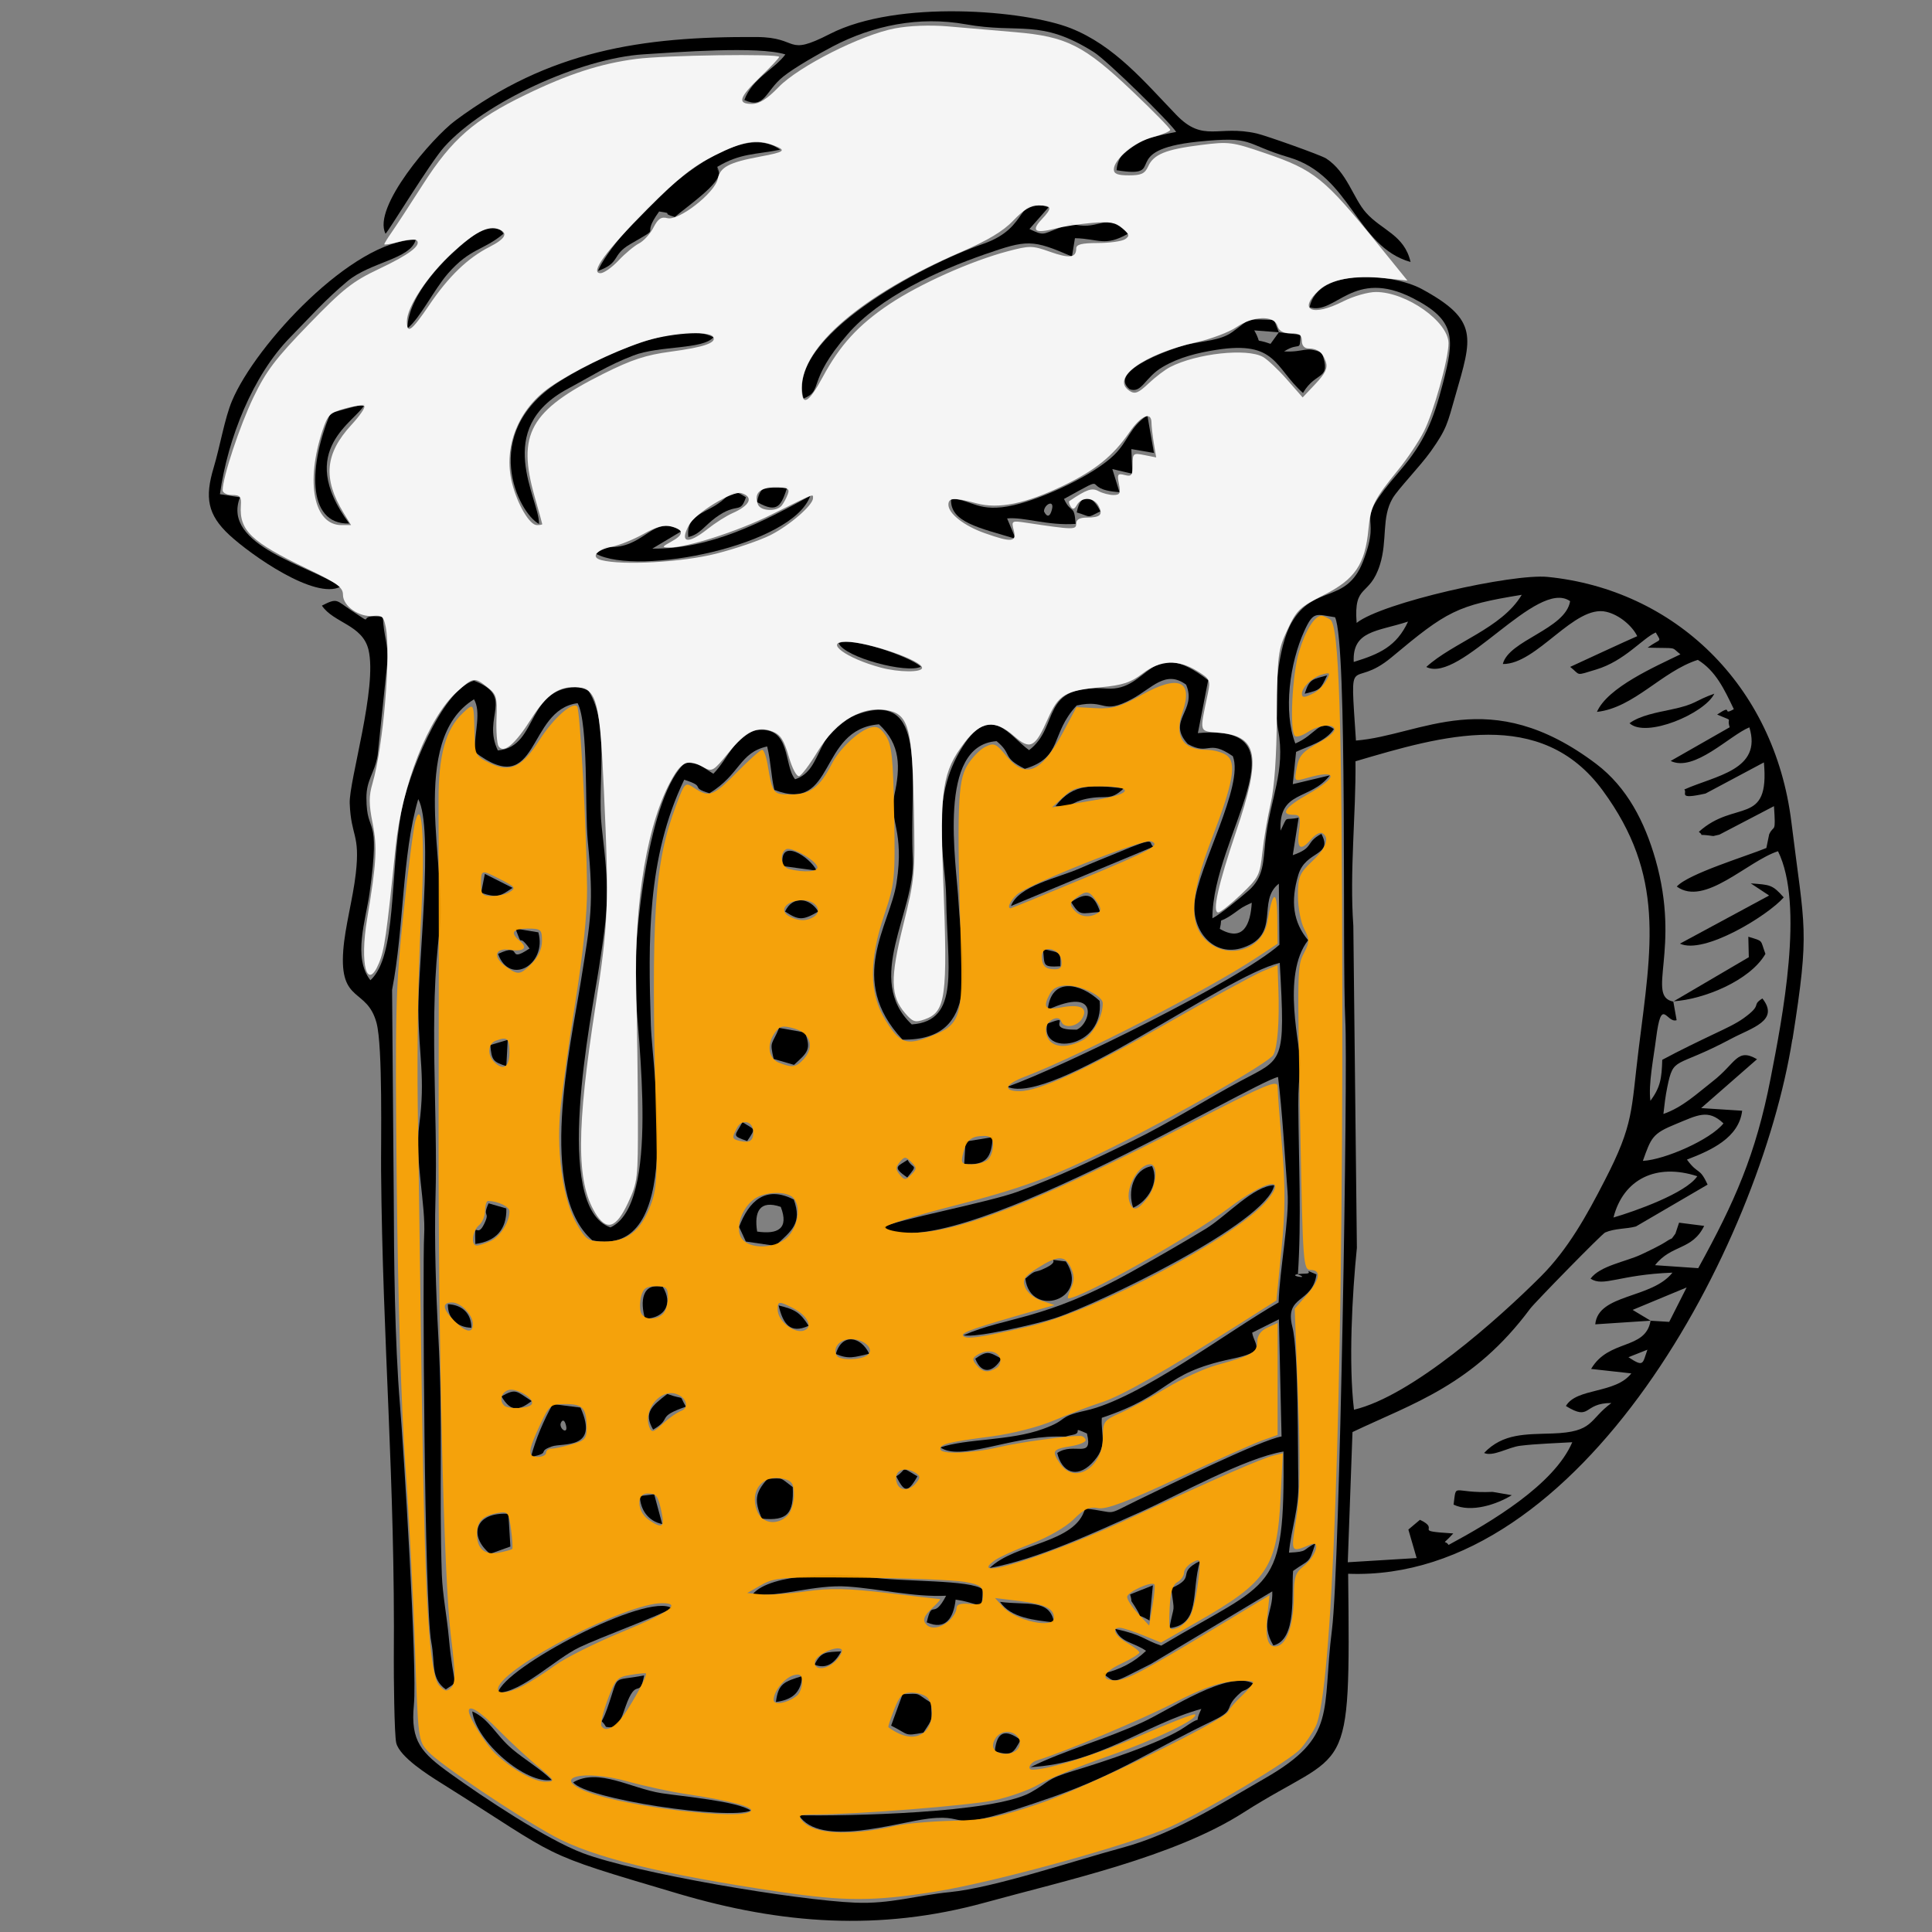 <svg width="100pt" height="100pt" viewBox="0 0 100 100" xmlns="http://www.w3.org/2000/svg"><rect x="0" y="0" width="100" height="100" fill="#808080" stroke="none"/><g transform="matrix(1.094 0 0 1.094 -5.604 -5.788)" fill-rule="evenodd"><path d="m83.066 69.148c-0.238 0.664-0.156 0.844-0.898 0.355zm0.152-1.371-0.852-0.512 2.555-1.062-0.824 1.629zm-1.758-4.883c0.465-1.82 2.031-2.586 3.965-1.953-0.535 0.805-2.969 1.664-3.965 1.953zm1.391-2.68c0.391-1.09 0.441-1.289 1.551-1.738 1.031-0.422 1.531-0.734 2.262-0.035-0.617 0.773-2.773 1.719-3.809 1.773zm-13.594-18.906c4.07-1.199 8.766-2.609 11.695 1.383 2.953 4.023 2.309 7.363 1.699 12.234-0.363 2.926-0.215 3.527-1.609 6.223-0.84 1.637-1.734 3.254-3.027 4.543-2.019 2.016-6.086 5.644-8.832 6.297-0.262-2.191-0.086-5.477 0.137-7.66l-0.168-15.238c-0.184-2.566 0.129-5.266 0.102-7.781zm-6.422 7.93c0.164-0.688-0.188-0.133 0.66-0.73 0.406-0.289 0.359-0.281 0.852-0.508-0.059 1.012-0.395 1.883-1.512 1.238zm-37.922-6.137c0.742 1.375-0.02 7.941 0.004 10 0.02 2.176 0.336 3.168 0.043 5.391-0.223 1.695 0.316 3.785 0.23 5.25-0.078 1.312 0.008 17.527 0.34 19.25 0.188 0.988-0.043 1.715 0.684 2.227 0.656-0.457 0.371 0.043 0.145-2.441-0.086-0.969-0.297-2.027-0.332-2.988-0.133-3.789 0.059-7.258-0.168-11.324-0.109-1.957-0.191-4.512-0.133-6.453 0.121-4.219-0.328-8.633 0.203-12.758 0.359-2.797-1.512-8.949 1.621-10.879 0.348 0.609 0.023 1.551 0.027 2.488 3.09 2.356 2.445-1.992 4.875-2.305 0.516 0.957 0.336 5.039 0.48 6.527 0.297 3.043 0.137 3.707-0.328 6.641-0.484 3.047-2.086 9.957 0.543 12.246 4.371 0.891 2.848-7.777 2.769-10.195-0.125-3.953-0.195-7.902 1.578-11.598 1.113 0.355 0.203 0.34 1.195 0.641 1.461-0.895 1.414-1.926 2.731-2.215 0.191 0.816 0.172 1.348 0.34 2.055 2.922 1.145 2.043-2.871 4.949-3.102 1.031 0.953 1.016 2.031 0.727 3.348-0.27 1.238 0.488 1.637 0.105 4.152-0.309 2.023-2.383 4.57 0.281 7.418 3.789 0.059 2.801-3.738 2.652-6.488-0.105-1.922-1.035-7.438 1.801-7.633 0.785 0.648 0.215 0.746 1.336 1.309 1.824-0.547 1.184-1.645 2.453-2.996 1.445-0.32 1.16 0.473 2.621-0.309 0.945-0.508 1.586-1.395 2.555-0.676 0.539 1.246-0.945 1.688 0.082 2.809 1.039 0.574 0.93-0.258 2.129 0.574 0.551 1.387-1.664 5.254-1.812 6.961-0.113 1.301 0.906 2.574 2.305 2.094 1.801-0.617 0.625-2.195 1.684-3.023l0.027 2.891c-1.914 1.691-10.246 5.781-12.871 6.719 2.106 0.922 10.234-5.231 12.887-5.863 0.27 4.801 0.168 4.508-1.832 5.578-1.73 0.93-3.414 2.008-5.16 2.856-1.895 0.918-3.43 1.664-5.402 2.391-1.352 0.5-5.844 1.355-6.367 1.68 2.922 1.938 17.43-6.836 18.68-7.106 0.203 1.629 0.32 3.754 0.449 5.43 0.098 1.273-0.375 3.695-0.422 5.238-2.363 1.336-6.555 4.547-9.133 5.117-1.395 0.309-0.738 0.406-2.012 0.867-1.562 0.57-3.633 0.453-4.856 0.875 0.941 0.66 3.238-0.504 5.496-0.516 0.711-0.004 0.184 0.035 0.773-0.082 0.508-0.098-0.129-0.414 0.664-0.062 0.305 1.246-0.609 0.383-1.406 0.922 0.215 0.906 0.91 1.215 1.625 0.5 0.812-0.816 0.426-1.34 0.484-2.164 3.332-1.113 2.812-2.086 6.133-2.785 1.711-0.359 1.094-0.613 0.98-1.242l1.266-0.633 0.125 5.543c-0.965 0.156-5.469 2.367-6.805 3.012-1.629 0.793-0.867 0.578-2.492 0.395-0.434 1.656-3.312 1.633-4.512 2.816 2.289-0.422 4.969-1.684 7.125-2.644 1.789-0.797 4.93-2.555 6.777-2.867 0.059 6.777-0.461 6.012-5.785 9.184-0.855-0.285-0.816-0.492-2.18-0.793 0.246 0.656 0.859 0.617 1.461 1.039-0.57 0.547-1.234 0.891-2.043 1.078 0.664 0.445 0.297 0.535 2.273-0.457l5.742-3.434c0.047 0.992-0.594 1.461 0.051 2.559 1.141-0.281 0.844-2.469 0.934-3.527 0.793-0.574 0.738-0.301 1.055-1.305-0.652 0.32-0.309 0.395-1.25 0.441 0.117-1.215 0.477-2.027 0.445-3.363-0.035-1.367 0.016-6.144-0.285-7.32-0.387-1.523 0.949-1.09 1.141-2.481-0.754-0.32-0.098-0.051-0.504-0.039-1.289 0.035 0.375 0.316-0.375 0.039 0.176-2.566 0.035-5.406 0.02-8.02-0.004-0.73 0.047-1.266 0.094-1.918 0.051-0.719-0.93-4.215 0.371-5.875-0.711-0.844-0.84-1.836-0.465-3.09 0.348-1.172 1.668-0.871 1.09-1.941-0.793 0.426-0.305 0.641-1.352 1.008l0.277-1.773c-0.742 0.156-0.473-0.16-0.855 0.613-0.098-1.941 1.398-1.402 2.332-2.617l-1.754 0.418 0.156-1.527c0.582-0.281 1.375-0.469 1.789-1.082-0.707-0.496-0.84 0.27-1.824 0.684-0.582-1.516-0.262-3.809 0.418-5.309 0.445-0.98 0.551-0.797 1.461-0.664 0.602 1.273 0.328 16.102 0.484 19.066 0.129 2.348-0.254 25.852-0.629 28.824-0.496 3.918 0.281 5.059-3.172 7.043-2.164 1.242-4.32 2.629-6.766 3.289-2.246 0.605-6.066 1.891-8.133 2.094-1.621 0.16-2.812 0.57-4.492 0.5-2.809-0.117-10.344-1.387-12.883-2.344-1.715-0.645-4.731-2.656-6.273-3.766-1.352-0.973-1.887-1.512-1.719-3.242 0.168-1.754-0.492-12.219-0.656-14.18-0.254-3.082-0.285-6.852-0.297-9.973l-0.078-9.68c0.57-2.945 0.461-6.352 1.23-9.004zm44.258-6.492c-0.074-1.492 1.113-1.434 2.57-1.91-0.547 1.18-1.363 1.539-2.57 1.91zm14.043 31.176c-0.246 1.395-1.977 0.844-2.812 2.273l1.902 0.211c-0.75 0.973-2.59 0.672-3.094 1.543 1.203 0.742 0.793-0.148 2.152-0.141-1.086 0.797-0.805 1.375-2.793 1.441-1.262 0.043-2.336-0.016-3.231 0.922 0.422 0.191 1.141-0.27 1.703-0.34 0.738-0.094 1.707-0.121 2.469-0.168-0.859 2.012-3.856 3.785-5.852 4.859-0.18-0.277-0.359 0.086 0.223-0.543-2.055-0.129-0.527-0.156-1.578-0.645l-0.547 0.461 0.391 1.348-3.258 0.199 0.223-6.16c2.871-1.367 5.719-2.219 8.406-5.836 0.211-0.285 3.394-3.539 3.547-3.606 0.469-0.203 0.992-0.16 1.457-0.285l3.391-1.98c-0.391-0.855-0.434-0.441-0.977-1.184 1.133-0.434 2.457-1.023 2.613-2.312l-1.941-0.125 2.644-2.312c-0.953-0.555-0.984 0.184-2.109 1.055-0.719 0.559-1.395 1.211-2.32 1.535 0.047-0.426 0.094-0.832 0.18-1.254 0.309-1.516 0.344-0.871 3.019-2.301 0.973-0.52 2.316-0.855 1.484-1.91-0.551 0.348 0.047 0.262-0.887 0.934-0.359 0.262-0.914 0.516-1.316 0.707-0.863 0.41-1.703 0.816-2.535 1.262-0.027 0.891-0.086 1.289-0.559 1.941-0.109-0.758 0.156-2.07 0.266-2.945 0.258-2.051 0.492-0.707 0.973-0.871l-0.156-0.879c-1.312-0.254 0.371-2.465-0.844-6.723-0.508-1.773-1.336-3.41-2.805-4.523-5.07-3.828-8.27-1.348-11.367-1.105-0.293-4.469-0.266-2.312 1.684-3.938 2.621-2.191 3.098-2.461 6.16-2.957-0.941 1.59-3.25 2.254-4.516 3.414 1.609 0.809 5.238-4.219 6.805-3.113-0.219 1.332-2.906 1.844-3.184 2.973 1.617 0.02 3.394-2.836 4.902-2.469 0.625 0.148 1.23 0.68 1.457 1.152-0.316 0.129-3.164 1.449-3.172 1.453 0.508 0.402 0.215 0.43 1.227 0.125 1.344-0.402 2.191-1.473 2.82-1.754 0.293 0.5 0.238 0.258-0.383 0.719 1.473 0.043 1.07-0.062 1.551 0.316-1.195 0.582-3.449 1.566-3.949 2.723 1.758-0.195 3.07-1.918 4.773-2.461 0.848 0.523 1.246 1.379 1.703 2.332-0.609 0.352 0.023-0.285-0.789 0.254 0.859 0.375 0.418 0.086 0.594 0.602l-2.793 1.594c1.117 0.543 2.793-1.211 3.723-1.59 0.621 2.019-1.602 2.281-3.078 2.941 0.164 0.16-0.359 0.496 1.004 0.191l2.762-1.473c0.277 3.055-1.367 1.734-3.078 3.285 0.305 0.234-0.137 0.102 0.449 0.168 0.367 0.043 0.105 0.051 0.523-0.035l2.582-1.348c0.094 1.371 0.004 0.836-0.227 1.332l-0.133 0.648c-0.926 0.383-3.699 1.219-4.238 1.824 1.32 0.961 3.336-1.199 4.789-1.672 1.254 2.539 0.203 7.918-0.352 10.758-0.699 3.59-1.691 5.824-3.422 8.969l-2.043-0.141c0.777-0.992 1.754-0.691 2.324-1.859l-1.188-0.152-0.172 0.516c-0.281 0.379-0.051 0.121-0.453 0.387-0.309 0.199-0.809 0.434-1.18 0.609-0.719 0.336-1.941 0.527-2.383 1.137 0.621 0.406 1.324-0.191 3.875-0.285-0.98 1.246-3.519 0.992-3.652 2.445l2.606-0.172zm6.715-13.316c0.836-5.285 0.578-5.168-0.051-10.281-0.805-6.539-5.574-11.004-11.527-11.602-1.66-0.168-7.836 1.211-9.043 2.176-0.148-1.906 0.609-1.191 1.102-2.75 0.367-1.172 0.062-2.227 0.602-3.148 0.254-0.434 1.305-1.516 1.805-2.219 0.762-1.074 0.785-1.312 1.16-2.625 0.793-2.762 1.133-3.578-1.586-5.055-1.383-0.75-4.926-1.035-5.309 0.863 1.223 0.387 2.059-1.867 4.871-0.438 2.074 1.055 1.988 1.922 1.434 4.047-0.453 1.738-0.867 2.781-2.062 4.164-2.379 2.766-0.703 1.688-1.727 4.285-0.793 1.996-2.316 1.043-3.363 2.856-0.652 1.125-0.895 3.715-0.641 5.082 0.367 1.965-0.383 3.242-0.602 5.258-0.105 0.977-0.07 1.711-0.801 2.348-0.41 0.355-1.293 1.094-1.707 1.309-0.004-3.914 4.617-9.246-0.688-8.762l0.488-2.504c-2.801-2.188-2.754 0.535-4.797 0.395-3.223-0.223-2.18 1.777-3.676 2.914-0.922-0.656-1.793-2.273-3.133-0.184-1.648 2.57-0.812 5.254-0.789 7.164 0.039 3.281 0.691 5.84-1.629 5.996-2.277-2.141 0.176-5.312 0.051-7.832-0.18-3.59 0.738-7.816-2.34-6.93-2.414 0.691-1.805 2.699-3.231 3.164-0.555-0.688-0.176-2.492-1.781-2.328-0.988 0.102-1.387 1.371-2.086 2.066-0.645-0.395-0.555-0.453-1.305-0.539-1.742 1.441-2.484 8.227-2.387 10.629 0.098 2.453 1.199 10.273-1.176 11.375-2.777-0.961-0.902-9.961-0.539-12.32 0.477-3.07 0.477-3.547 0.125-6.633-0.234-2.062 0.449-5.047-0.738-6.594-2.941-0.281-2.156 2.812-4.176 2.981-0.766-1.59 0.832-2.543-1.129-3.301-1.566 0.445-3.148 4.617-3.426 6.137-0.574 3.125-0.219 6.879-1.473 8.035-0.848-1.066-0.219-2.844-0.039-4.144 0.535-3.856-0.145-2.648-0.152-4.481-0.004-0.867 0.391-1.168 0.531-2.016l0.465-4.457c0.051-0.754-0.184-1.211-0.219-2.09-1.41-0.188-0.199 0.551-1.492-0.309-0.723-0.48-0.645-0.609-1.391-0.227 0.551 0.82 1.918 0.906 2.203 2.082 0.434 1.77-0.926 6.219-0.887 7.273 0.062 1.594 0.5 1.43 0.289 3.309-0.133 1.184-0.512 2.531-0.594 3.644-0.191 2.535 1.121 1.754 1.574 3.434 0.301 1.121 0.203 5.676 0.215 6.992 0.07 8.184 0.672 14.574 0.602 23.145-0.004 0.602 0.02 3.574 0.117 3.938 0.176 0.668 1.52 1.512 2.098 1.875 5.894 3.691 4.422 3.227 11.246 5.25 4.871 1.441 9.523 1.793 14.504 0.422 3.797-1.047 8.938-2.152 12.23-4.258 4.984-3.184 5.07-1.23 4.957-11.301 11.09 0.426 19.477-15.562 21.016-25.289z"/><path d="m23.359 16.355c0.152-0.129 2.102-3.348 2.773-4.102 1.902-2.137 6.492-4.207 9.43-4.391 1.566-0.098 5.414-0.402 6.719 0.004-0.535 0.719-1.559 1.121-1.941 2.156 0.969 0.449 0.984-0.418 1.836-1.105 0.543-0.438 1.703-1.09 2.356-1.434 1.887-0.988 4.082-1.438 6.281-1.043 2.57 0.461 3.512-0.285 6.055 1.312 0.621 0.387 3.586 3.297 3.902 3.781-1.098 0.219-2.731 0.516-2.82 1.812 2.547 0.41-0.062-0.945 3.852-1.352 2.695-0.277 2.117 0.098 4.316 0.746 2.926 0.867 3.16 4.211 5.742 4.949-0.293-1.289-1.363-1.496-2.109-2.336-0.609-0.684-0.891-1.914-1.883-2.562-0.242-0.16-2.867-1.09-3.285-1.184-1.832-0.418-2.519 0.453-3.801-0.875-1.504-1.559-2.922-3.285-5.012-4.109-2.144-0.844-8.172-1.367-11.379 0.273-2.148 1.102-1.406 0.16-3.461 0.148-5.5-0.035-9.836 0.66-14.266 3.953-1.078 0.801-3.941 4.106-3.301 5.352z"/><path d="m53.879 88.898c3.273-0.184 5.438-2.031 8.082-2.754-0.449 0.945 0.246 0.145-0.762 0.844-1.066 0.742-3.949 1.684-5.238 2.07-1.414 0.426-1.102 0.496-2.086 1.043-1.773 0.98-8.676 1.117-10.957 1.074 1.008 1.535 4.562 0.348 6.137 0.16 2.215-0.262 0.449 0.879 5.914-1.039 3.039-1.066 4.684-2.223 7.539-3.594 1.172-0.562 0.414-0.562 1.336-1.352 0.141-0.121 0.227-0.035 0.582-0.406-1.199-0.652-3.965 1.238-5.215 1.816-1.738 0.805-3.773 1.359-5.336 2.141z"/><path d="m21.223 33.051c-1.348-0.973-5.644-1.926-4.746-4.231l-0.949-0.148c0.371-2.652 1.562-5.629 3.332-7.43 0.891-0.906 1.652-1.773 2.703-2.648 1.082-0.906 2.977-1.039 3.231-1.961-2.981 0.012-7.574 4.953-8.695 7.625-0.352 0.84-0.562 2.141-0.867 3.156-0.426 1.418-0.293 2.227 0.742 3.188 1.035 0.957 4.051 3.074 5.254 2.449z"/><path d="m43.145 24.145c0.965-0.398 0.109-0.766 2.082-3.043 1.539-1.773 4.242-2.992 6.484-3.777 2.012-0.699 2.246-0.715 4.129 0.102l0.141-0.867c1.129 0.023 1.398 0.418 2.512-0.211-0.828-1.027-1.289-0.273-2.262-0.391-0.836-0.102 0.105-0.301-1.07 0.145-0.703 0.266-0.648 0.355-1.332 0.023l0.902-1.027c-1.617-0.582-0.812 0.941-3.102 1.734-2.828 0.977-9.324 4.414-8.488 7.312z"/><path d="m54.516 29.484c0.004-0.336 0.527-0.598 0.367-0.055-0.156 0.547-0.367 0.055-0.367 0.055zm-4.394-0.598c-0.078 1.113 1.348 1.379 3.055 1.898l-0.406-0.965c0.82-0.078 1.898 0.352 3.242 0.258-0.066-0.965-0.199-0.434-0.551-1.18 2.383-1.305 0.656-0.453 2.625-0.32l-0.336-1.094 0.945 0.223-0.047-1.168 1.07 0.184-0.312-1.777c-0.82 0.535-0.895 1.203-1.562 1.863-0.98 0.965-3.359 2.062-4.754 2.383-1.684 0.391-1.984-0.273-2.969-0.305z"/><path d="m65.629 21.012-0.395 0.547c-0.867-0.312-0.348 0.105-0.77-0.637zm0 0-0.227-0.582c-1.48-0.039-0.996-0.125-1.992 0.582-0.555 0.391-1.355 0.41-2.109 0.578-0.477 0.105-3.852 1.219-2.731 2.117 0.586 0.211 0.707-0.562 1.574-1.062 0.785-0.457 1.645-0.664 2.543-0.805 2.84-0.441 2.727 0.836 4.082 2.043 0.629-1.078 1.367-0.559 0.891-1.91-0.824-0.316-0.785-0.008-1.785-0.055 0.758-0.488 0.738 0.086 0.781-0.785l-1.02-0.121z"/><path d="m50.711 68.461c0.512 0.156 3.473-0.527 4.332-0.809 2.055-0.676 10.016-4.496 10.367-6.285-0.977 0.02-2.269 1.465-3.238 2.059-1.168 0.707-2.348 1.387-3.535 2.047-4.16 2.309-5.856 2.094-7.922 2.988z"/><path d="m30.625 30.078c0.016-1.211-2.227-4.477 1.371-6.398 1.125-0.602 1.848-1.09 3.094-1.57 1.238-0.477 3.281-0.273 3.789-0.863-1.703-0.895-5.828 1.141-7.387 2.156-3.695 2.418-1.852 6.156-0.867 6.676z"/><path d="m40.734 80.707c1.305 0.18 2.894-0.465 4.504-0.352 1.523 0.109 3.102 0.504 4.648 0.434-0.633 1.215-0.641 0.09-0.918 1.258 0.898 0.398 1.273-0.211 1.367-1.074 1.258 0.176 1.234 0.652 1.289-0.484-0.594-0.469-3.699-0.34-5.441-0.586-1.297-0.184-4.594-0.195-5.445 0.809z"/><path d="m33.414 18.109c1.098-0.398 0.613-0.738 1.531-1.27 1.66-0.961 0.395-0.195 1.363-1.543 0.793 0.121 0.004 0.047 0.742 0.262 0.555-0.484 2.203-1.602 2.086-2.121-0.145-0.637-0.035 0.32-0.074-0.254 1.082-0.648 1.797-0.574 2.973-0.809-2.453-1.824-7.926 4.043-8.621 5.731z"/><path d="m35.988 31.246 1.371-0.82c-1.18-0.793-1.598 0.477-2.902 0.711-0.77 0.141-0.473-0.234-1.145 0.352 2 1.082 9.324-0.391 10.145-2.738-2.242 1.23-4.715 2.531-7.465 2.496z"/><path d="m32.242 89.617c0.582 0.797 7.387 1.797 8.398 1.336-0.613-0.441-3.242-0.672-4.207-0.82-1.465-0.227-2.984-1.211-4.191-0.516z"/><path d="m28.684 85.379c1.129-0.023 2.699-1.594 3.848-2.148 0.992-0.477 3.832-1.512 4.371-1.852-1.129-0.785-7.973 2.82-8.215 4z"/><path d="m20.762 24.836c-1.004 2.367-1.18 5.281 0.883 5.223-2.613-3.523 0.367-4.824 0.754-5.672z"/><path d="m31.641 72.691c-0.004-0.098 0.152-0.383 0.258 0.031 0.113 0.426-0.254 0.234-0.258-0.031zm-1.395 1.535c1-0.215 0.242-0.238 0.984-0.5 0.523-0.184 2.262 0.172 1.355-1.84l-1.312-0.164c-0.426 0.77-0.801 1.637-1.031 2.504z"/><path d="m24.391 20.832c0.602-0.473 1.266-1.844 1.926-2.602 1.059-1.211 1.672-1.078 2.629-1.883-0.016-0.012-0.336-0.781-1.613 0.227-1.145 0.898-2.891 2.637-2.938 4.258z"/><path d="m54.691 53.066c2.516-1.156 2.023 0.676 1.371 0.941-1.664 0.027-0.047-0.797-1.383-0.285-0.406 1.543 2.715 1.211 2.469-1.078-0.918-0.852-2.293-1.141-2.453 0.418z"/><path d="m40.945 63.559c-0.152-0.957 0.129-1.508 1.117-1.168 0.398 1.027-0.133 1.312-1.117 1.168zm-0.855-0.219 0.32 0.691 1.391 0.203c0.809-0.742 1.273-1.07 0.879-2.188-1.34-0.691-2.133 0.078-2.59 1.293z"/><path d="m88.824 47.66-4.219 2.277c1.133 0.531 4.152-1.324 4.91-2.188-0.539-0.613-0.652-0.594-1.559-0.664z"/><path d="m53.633 65.789c0.246 1.906 3.098 0.973 1.918-0.816-1.176-0.129-0.109-0.117-0.93 0.293-0.641 0.32-0.402 0.016-0.988 0.523z"/><path d="m52.949 48.16 6.746-2.812c-0.293-0.18 0.277-0.547-1.73 0.297-0.586 0.242-1.172 0.473-1.746 0.727-1.062 0.465-2.918 0.824-3.269 1.793z"/><path d="m84.309 52.664c1.434-0.094 3.609-0.977 4.34-2.242-0.254-0.688-0.07-0.586-0.809-0.812l0.023 0.969z"/><path d="m47.281 86.934c0.867 0.426 0.594 0.508 1.531 0.332 0.469-0.723 0.395-0.523 0.355-1.418-0.762-0.469-0.422-0.434-1.34-0.402l-0.543 1.488z"/><path d="m41.16 77.141c1.234 0.125 1.523-0.258 1.469-1.492-0.625-0.465-0.406-0.422-1.191-0.395-0.613 0.691-0.621 1.035-0.277 1.887z"/><path d="m31.227 89.508c-0.508-0.512-1.305-0.984-1.875-1.469-0.77-0.652-1.086-1.43-1.887-1.777 0.184 1.457 2.559 3.453 3.762 3.242z"/><path d="m60.535 80.434c0.168 1.316 0.152 0.613-0.086 1.887 1.496-0.176 1.012-1.688 1.449-3.176-1.184 0.586-0.102 0.742-1.367 1.289z"/><path d="m28.305 78.809 0.965-0.348-0.094-1.547c-1.578-0.098-1.902 1.035-0.871 1.891z"/><path d="m41.727 55.391 0.961 0.281c0.652-0.594 0.824-0.727 0.52-1.531l-1.223-0.219c-0.344 0.84-0.461 0.59-0.258 1.469z"/><path d="m33.793 86.992c0.598 0.133 0.719-0.375 0.918-0.938 0.531-1.508 0.668-0.312 0.887-1.496-1.602 0.316-1.141-0.145-1.754 1.586-0.316 0.891-0.328 0.363-0.051 0.848z"/><path d="m44.801 35.723c0.293 0.676 3.223 1.445 3.891 1.113-0.5-0.484-3.309-1.441-3.891-1.113z"/><path d="m82.219 39.508c0.773 0.723 3.555-0.453 4.012-1.398-0.992 0.355-0.816 0.492-2.062 0.754-0.641 0.133-1.473 0.285-1.949 0.645z"/><path d="m30.176 50.168c-1.156 0.766-0.227-0.34-1.488 0.254 0.547 1.527 2.324 0.508 1.906-1.02l-1.082-0.176c0.387 1.043 0.062 0.117 0.664 0.941z"/><path d="m37.688 30.699c0.539-0.117 0.777-0.543 1.297-0.922 1.047-0.762 1.145-0.125 1.43-0.957-0.848-0.562-0.605-0.047-1.668 0.512-0.672 0.355-1.141 0.562-1.059 1.371z"/><path d="m27.613 64.145c0.961-0.125 1.492-0.68 1.465-1.68l-0.84-0.242c-0.316 0.703 0.094 0.34-0.199 0.957-0.375 0.801-0.469-0.316-0.426 0.965z"/><path d="m73.891 76.477c0.844 0.406 2.074-0.023 2.758-0.445l-0.906-0.156c-1.938 0.082-1.703-0.48-1.848 0.602z"/><path d="m55.062 43.434c0.828 0.066 0.691-0.188 1.477-0.352 0.957-0.195 1.086 0.133 1.754-0.492-1.418-0.148-2.383-0.281-3.231 0.844z"/><path d="m36.02 72.93c0.949-0.547 0.098-0.582 1.555-1.086-0.379-0.637 0.043-0.273-0.883-0.602-0.703 0.555-1.148 0.863-0.668 1.688z"/><path d="m35.641 67.688c0.977-0.051 1.316-0.738 0.84-1.512-0.996-0.215-1.074 0.695-0.84 1.512z"/><path d="m58.738 62.43c0.688-0.301 1.254-1.207 0.891-1.969-0.914 0.152-1.16 1.227-0.891 1.969z"/><path d="m54.992 82.051c-0.203-1.137-1.297-0.797-2.555-0.973 0.508 0.762 1.633 0.871 2.555 0.973z"/><path d="m50.805 59.301-0.062 1.059c1.07 0.09 1.289-0.336 1.348-1.27z"/><path d="m58.59 80.727c0.145 0.496-0.062 0.121 0.234 0.582 0.488 0.762-0.102 0.191 0.684 0.652l0.16-1.664z"/><path d="m40.941 29.043c1 0.574 1.148 0.145 1.445-0.742-0.855 0.016-1.281-0.18-1.445 0.742z"/><path d="m44.668 69.352c0.613 0.258 0.863 0.152 1.578-0.012-0.379-0.812-1.285-1.008-1.578 0.012z"/><path d="m42.16 46.266 1.602 0.219c-0.301-0.645-1.82-1.637-1.602-0.219z"/><path d="m42.266 48.418c0.66 0.434 0.859 0.41 1.57 0-0.387-0.648-1.215-0.77-1.57 0z"/><path d="m27.887 47.531c0.773 0.258 0.914 0.156 1.484-0.234l-1.309-0.66z"/><path d="m36.453 77.398-0.379-1.41-0.68 0.086c0.027 0.656 0.395 1.184 1.062 1.324z"/><path d="m43.379 68.016c-0.398-0.633-0.656-0.777-1.418-0.961 0.203 0.855 0.539 1.371 1.418 0.961z"/><path d="m52.191 88.152c0.816 0.23 0.867 0.09 1.219-0.539-0.684-0.508-1.129-0.449-1.219 0.539z"/><path d="m41.832 85.816c0.758-0.102 1.188-0.426 1.246-1.227-0.848 0.266-1.129 0.34-1.246 1.227z"/><path d="m55.797 47.969c0.438 0.691 0.449 0.531 1.375 0.469-0.293-0.867-0.637-0.965-1.375-0.469z"/><path d="m27.426 68.109c-0.008-0.688-0.441-1.086-1.113-1.113-0.016 0.66 0.438 1.098 1.113 1.113z"/><path d="m28.32 54.73c0.062 0.746 0.145 0.797 0.758 1.004l0.066-1.246-0.824 0.246z"/><path d="m28.848 71.355c0.449 0.77 0.828 0.672 1.43 0.223-0.73-0.465-0.73-0.617-1.43-0.223z"/><path d="m51.266 69.574c0.297 0.77 0.855 0.648 1.234 0-0.57-0.32-0.672-0.395-1.234 0z"/><path d="m56.066 29.535c0.727 0.219 0.441 0.281 1.113-0.051-0.32-0.703-0.914-1.004-1.113 0.051z"/><path d="m55.293 51.008c0.02-0.738-0.031-0.625-0.824-0.82 0.086 0.785-0.051 0.867 0.824 0.82z"/><path d="m47.523 75.141c0.375 0.711 0.523 0.848 1.004 0-0.867-0.523-0.465-0.324-1.004 0z"/><path d="m43.66 84.051c0.578 0.234 0.992-0.109 1.258-0.629-0.695 0.039-0.945-0.004-1.258 0.629z"/><path d="m40.473 59.277c0.438-0.652 0.363-0.512-0.223-0.895-0.355 0.668-0.539 0.625 0.223 0.895z"/><path d="m66.852 38.113c0.77-0.191 0.738-0.203 1.062-0.871-0.676 0.195-0.836 0.141-1.062 0.871z"/><path d="m48.047 61c0.551-0.676 0.266-0.363 0.016-0.836-0.438 0.305-0.777 0.316-0.016 0.836z"/><path d="m33.278 62.665c-0.89-1.464-0.886-3.957 0.017-9.757 0.612-3.935 0.647-4.813 0.404-10.141-0.194-4.261-0.338-4.851-1.206-4.951-0.887-0.102-1.488 0.298-2.243 1.494-0.761 1.204-1.308 1.66-1.542 1.282-0.074-0.12-0.117-0.713-0.094-1.318 0.037-1.003-0.001-1.132-0.434-1.472-0.619-0.487-0.663-0.479-1.452 0.233-1.339 1.21-2.586 4.385-2.892 7.363-0.428 4.172-0.524 4.837-0.785 5.462-0.566 1.354-0.916 0.045-0.559-2.091 0.447-2.678 0.487-3.386 0.258-4.54-0.178-0.895-0.179-1.278-0.004-1.873 0.512-1.745 0.882-6.126 0.626-7.408-0.097-0.487-0.181-0.56-0.594-0.516-0.661 0.069-1.428-0.465-1.428-0.995 0-0.36-0.256-0.547-1.701-1.241-2.651-1.273-3.211-1.809-3.13-2.997 0.028-0.413-0.037-0.489-0.414-0.489-0.246 0-0.448-0.102-0.448-0.226 0-0.607 0.81-3.051 1.455-4.391 0.601-1.248 1.044-1.833 2.614-3.451 1.642-1.693 2.08-2.038 3.334-2.631 1.428-0.675 2.011-1.117 1.778-1.35-0.066-0.066-0.438-0.035-0.826 0.069-0.388 0.104-0.706 0.156-0.706 0.117s0.153-0.288 0.339-0.553 0.861-1.296 1.498-2.292c1.361-2.126 2.42-3.05 4.834-4.222 2.035-0.988 3.564-1.483 5.248-1.701 1.371-0.178 6.761-0.254 6.761-0.096 0 0.049-0.4 0.474-0.89 0.946-1.01 0.973-1.105 1.279-0.398 1.279 0.349 0 0.716-0.231 1.26-0.793 0.955-0.986 3.917-2.481 5.51-2.782 0.683-0.129 1.66-0.166 2.491-0.095 0.752 0.065 2.19 0.188 3.195 0.274 2.437 0.208 3.256 0.621 5.548 2.8 0.983 0.934 1.787 1.754 1.787 1.822 0 0.068-0.368 0.221-0.818 0.342-0.857 0.229-1.85 1.052-1.85 1.531 0 0.209 0.183 0.281 0.715 0.281 0.582 0 0.752-0.079 0.909-0.425 0.26-0.572 0.832-0.804 2.494-1.012 1.333-0.167 1.472-0.15 3.042 0.387 2.328 0.795 2.793 1.171 5.326 4.295l1.405 1.733-1.054-0.11c-1.462-0.153-2.57 0.046-3.124 0.559-1.029 0.954-0.333 1.28 1.139 0.534 0.483-0.245 1.181-0.444 1.551-0.443 1.448 0.004 3.431 1.407 3.431 2.429 0 0.74-0.704 3.26-1.166 4.171-0.238 0.47-0.78 1.281-1.205 1.802-1.157 1.42-1.315 1.735-1.418 2.827-0.156 1.653-0.638 2.364-2.099 3.1-1.158 0.583-1.294 0.712-1.731 1.646-0.452 0.965-0.476 1.158-0.5 4.038-0.016 1.987-0.117 3.421-0.293 4.181-0.148 0.636-0.325 1.677-0.394 2.313-0.119 1.094-0.173 1.202-1.017 2.002-0.49 0.465-0.973 0.845-1.072 0.845-0.294 0-6e-3 -1.298 0.851-3.837 1.196-3.543 1.041-4.486-0.766-4.659-1.021-0.098-0.974 0.054-0.575-1.865 0.131-0.63 0.105-0.685-0.507-1.063-0.903-0.558-1.746-0.518-2.588 0.125-0.554 0.423-0.935 0.547-1.98 0.647-1.671 0.16-1.989 0.348-2.485 1.468-0.619 1.401-0.842 1.515-1.619 0.833-0.904-0.794-1.557-0.707-2.333 0.313-1.049 1.379-1.175 2.204-1.006 6.585 0.212 5.494 0.121 6.16-0.89 6.516-0.444 0.156-0.558 0.119-0.916-0.297-0.697-0.81-0.714-1.641-0.086-4.178 0.549-2.217 0.562-2.365 0.5-5.569-0.07-3.61-0.249-4.333-1.129-4.554-1.225-0.308-2.52 0.429-3.449 1.961-0.351 0.58-0.732 1.085-0.846 1.122-0.121 0.039-0.327-0.347-0.496-0.928-0.228-0.786-0.391-1.034-0.772-1.182-0.708-0.274-1.253-0.008-2.092 1.022-0.7 0.859-0.764 0.896-1.167 0.673-0.71-0.394-1.009-0.291-1.47 0.508-1.175 2.035-1.818 5.786-1.715 10.008 0.041 1.663 0.077 4.386 0.08 6.049 0.006 2.915-0.011 3.061-0.471 4.048-0.565 1.211-1.018 1.345-1.556 0.461zm15.47-25.778c0-0.348-2.571-1.23-3.597-1.234-1.061-0.005-0.01 0.778 1.64 1.222 0.86 0.231 1.957 0.238 1.957 0.013zm-9.748-5.4c0.926-0.235 2.088-0.632 2.581-0.882 0.907-0.46 2.007-1.416 2.007-1.744 0-0.213 0.141-0.268-1.99 0.788-1.607 0.796-4.007 1.563-4.843 1.547-0.327-0.006-0.313-0.039 0.117-0.273 0.617-0.335 0.622-0.57 0.013-0.723-0.345-0.087-0.707 0.01-1.313 0.351-0.46 0.259-1.141 0.534-1.512 0.611-0.735 0.153-1.001 0.495-0.489 0.628 1.004 0.26 3.831 0.103 5.429-0.303zm-0.408-1.163c0.363-0.287 0.895-0.626 1.182-0.752 0.84-0.37 1.017-0.764 0.428-0.951-0.411-0.13-2.182 0.947-2.483 1.511-0.455 0.85-0.065 0.936 0.874 0.193zm14.493 0.058c-0.114-0.453-0.099-0.462 0.575-0.361 2.258 0.339 2.382 0.342 2.382 0.045 0-0.197 0.159-0.287 0.504-0.287 0.638 0 0.775-0.138 0.551-0.557-0.219-0.409-0.803-0.434-1.022-0.043-0.118 0.211-0.198 0.232-0.294 0.077-0.072-0.117-0.103-0.232-0.069-0.255 0.834-0.562 1.07-0.643 1.387-0.473 0.188 0.101 0.506 0.183 0.705 0.183 0.307 0 0.347-0.081 0.259-0.522-0.093-0.465-0.063-0.511 0.271-0.424 0.325 0.085 0.376 0.021 0.376-0.478 0-0.551 0.025-0.572 0.557-0.465l0.557 0.111-0.11-0.667c-0.061-0.367-0.111-0.807-0.112-0.979-3e-3 -0.552-0.504-0.332-1.05 0.462-0.763 1.11-1.606 1.79-3.118 2.517-1.786 0.859-3.06 1.119-4.109 0.839-1.062-0.284-1.331-0.271-1.331 0.066 0 0.419 0.745 1.003 1.717 1.345 1.281 0.451 1.516 0.428 1.376-0.133zm-31.705-0.825c-0.99-1.621-0.884-2.805 0.374-4.17 0.393-0.426 0.665-0.824 0.604-0.885-0.06-0.06-0.469-0.009-0.908 0.114-0.728 0.204-0.822 0.296-1.071 1.048-0.813 2.457-0.406 4.471 0.902 4.471h0.452zm9.398 0.533c0-0.025-0.16-0.605-0.356-1.289-0.85-2.973-0.226-4.09 3.256-5.83 1.335-0.667 2.001-0.885 3.175-1.042 1.574-0.209 2.186-0.421 2.014-0.698-0.198-0.32-2.131-0.178-3.388 0.25-1.438 0.489-3.222 1.363-4.318 2.115-1.516 1.04-2.239 2.849-1.814 4.54 0.256 1.02 0.833 1.999 1.178 1.999 0.139 0 0.252-0.02 0.252-0.045zm11.337-0.889c0.095-0.122 0.222-0.362 0.283-0.534 0.094-0.263 7.12e-4 -0.311-0.601-0.311-0.736 0-1.016 0.275-0.814 0.801 0.124 0.323 0.893 0.354 1.132 0.044zm1.932-6.069c0.809-1.506 1.687-2.467 3.152-3.447 1.434-0.959 3.861-2.045 5.596-2.504 1.049-0.277 1.164-0.276 2.005 0.022 0.921 0.327 1.241 0.287 1.241-0.155 0-0.193 0.252-0.257 1.023-0.259 0.563-0.002 1.143-0.083 1.29-0.182 0.228-0.153 0.209-0.228-0.137-0.518-0.327-0.275-0.597-0.323-1.423-0.253-0.561 0.047-1.362 0.172-1.781 0.278-0.928 0.235-1.114 0.097-0.603-0.447 0.512-0.545 0.488-0.655-0.141-0.655-0.384 0-0.711 0.193-1.201 0.71-0.479 0.505-1.201 0.939-2.503 1.503-4.667 2.024-7.511 4.456-7.511 6.423 0 0.897 0.325 0.728 0.993-0.517zm23.808-0.711c-0.139-0.444-0.391-0.642-0.827-0.645-0.192-0.002-0.311-0.139-0.311-0.359 0-0.275-0.119-0.356-0.522-0.356-0.365 0-0.556-0.107-0.635-0.356-0.16-0.505-1.15-0.47-1.944 0.068-0.344 0.233-1.181 0.55-1.859 0.703-2.549 0.576-4.116 1.714-3.185 2.314 0.249 0.16 0.415 0.094 0.89-0.355 0.321-0.304 0.78-0.654 1.02-0.777 1.255-0.646 3.636-0.906 4.396-0.479 0.212 0.119 0.721 0.598 1.131 1.066l0.746 0.85 0.61-0.646c0.458-0.485 0.58-0.741 0.491-1.028zm-42.417-2.709c0.913-1.346 1.813-2.213 2.842-2.738 0.754-0.384 0.902-0.657 0.452-0.829-0.513-0.197-1.146 0.123-2.23 1.127-1.148 1.063-2.124 2.537-2.127 3.212-0.003 0.637 0.214 0.48 1.063-0.771zm8.952-2.1c0.313-0.332 0.748-0.694 0.968-0.806 0.219-0.111 0.525-0.448 0.681-0.748 0.218-0.422 0.368-0.523 0.662-0.446 0.535 0.14 2.249-1.199 2.381-1.86 0.111-0.556 0.536-0.779 2.002-1.052 1.176-0.219 1.267-0.293 0.649-0.528-0.818-0.311-1.428-0.208-2.791 0.472-1.036 0.517-1.708 1.052-3.183 2.535-1.985 1.997-2.747 3.037-2.224 3.037 0.157 0 0.542-0.271 0.855-0.603z" style="fill-opacity:.917;fill:#fff"/></g><path d="m40.356 97.92c-6.051-0.892-9.672-1.783-11.672-2.873-1.953-1.064-5.902-3.719-6.521-4.383-0.515-0.553-0.526-0.641-0.681-5.333-0.086-2.624-0.312-6.9-0.501-9.503-0.208-2.866-0.383-8.591-0.445-14.514-0.092-8.911-0.062-10.155 0.342-13.988 0.244-2.314 0.524-4.491 0.623-4.838 0.373-1.306 0.504 1.293 0.273 5.425-0.124 2.222-0.193 6.407-0.152 9.299 0.041 2.892 0.135 9.565 0.209 14.829 0.152 10.797 0.38 14.62 0.906 15.201 0.283 0.312 0.39 0.33 0.619 0.1 0.229-0.229 0.226-0.693-0.021-2.688-0.365-2.95-0.654-15.045-0.632-26.496 0.015-7.784 0.014-10.62-0.003-16.722-0.007-2.348 0.366-3.692 1.255-4.527 0.579-0.544 0.57-0.559 0.603 1.057 0.022 1.113 0.052 1.171 0.786 1.53 1.056 0.516 1.668 0.234 2.58-1.193 0.72-1.126 1.695-1.995 1.951-1.739 0.144 0.144 0.485 6.386 0.512 9.396 0.012 1.292-0.208 3.41-0.621 5.995-0.352 2.198-0.702 4.757-0.779 5.687-0.179 2.169 0.184 4.548 0.872 5.723 0.489 0.835 0.587 0.896 1.434 0.896 1.168 0 1.868-0.544 2.369-1.843 0.337-0.872 0.373-1.47 0.289-4.783-0.261-10.29-0.088-12.944 1.042-15.945 0.456-1.21 0.464-1.218 0.959-0.894 0.759 0.497 0.962 0.42 2.197-0.83 0.628-0.636 1.212-1.157 1.298-1.157 0.085 0 0.215 0.355 0.288 0.789 0.254 1.508 0.268 1.525 1.231 1.525 0.967 0 1.475-0.385 2.083-1.577 0.396-0.777 1.36-1.694 1.977-1.88 0.354-0.107 0.547-0.009 0.828 0.419 0.303 0.463 0.376 1.157 0.427 4.06 0.058 3.328 0.033 3.584-0.505 5.184-0.812 2.413-0.793 4.105 0.06 5.484 0.738 1.193 1.065 1.311 2.311 0.835 1.566-0.598 1.692-0.975 1.583-4.742-0.203-7.065-0.156-8.451 0.316-9.254 0.238-0.405 0.661-0.85 0.941-0.99 0.463-0.231 0.564-0.187 1.108 0.473 1 1.213 1.813 0.862 2.953-1.276l0.671-1.258 1.026 0.054c0.845 0.044 1.263-0.079 2.368-0.696 1.893-1.059 2.66-0.728 2.093 0.902-0.435 1.25 0.009 1.949 1.239 1.949 0.361 0 0.83 0.128 1.044 0.283 0.529 0.387 0.347 1.418-0.76 4.298-1.11 2.889-1.207 4.37-0.342 5.236 1.105 1.106 2.974 0.567 3.217-0.929 0.259-1.586 0.493-1.697 0.508-0.242l0.014 1.39-1.104 0.731c-2.509 1.66-9.182 5.088-11.985 6.155-1.027 0.391-1.151 0.746-0.26 0.746 1.006 0 3.431-1.113 7.565-3.471 2.314-1.32 4.562-2.547 4.996-2.728l0.789-0.327 0.041 1.212c0.059 1.717-0.04 3.026-0.26 3.437-0.203 0.38-4.875 3.063-8.3 4.767-3.166 1.575-4.721 2.146-8.414 3.088-1.851 0.472-3.365 0.953-3.365 1.069 0 0.116 0.509 0.239 1.132 0.275 2.345 0.134 6.67-1.538 14.697-5.68 3.871-1.998 4.47-2.25 4.47-1.88 0 0.235 0.104 1.638 0.231 3.12 0.176 2.048 0.168 3.323-0.031 5.323l-0.261 2.629-1.81 1.149c-3.962 2.515-6.181 3.779-7.23 4.119-0.605 0.196-1.716 0.619-2.467 0.939-0.794 0.338-2.162 0.688-3.26 0.832-2.245 0.296-2.629 0.391-2.629 0.652 0 0.288 1.601 0.233 3.05-0.104 1.075-0.25 3.526-0.586 4.202-0.576 0.113 0.002 0.235 0.092 0.271 0.201 0.036 0.109-0.316 0.259-0.784 0.334-0.943 0.151-0.997 0.247-0.522 0.925 0.75 1.071 2.197 0.164 2.197-1.377 0-0.825 0.048-0.892 0.916-1.276 0.504-0.223 1.569-0.799 2.366-1.281 0.798-0.481 1.971-1.018 2.607-1.193 1.837-0.505 2.103-0.657 2.103-1.204 0-0.326 0.181-0.579 0.526-0.736l0.526-0.24v5.796l-0.789 0.28c-0.434 0.154-2.398 1.032-4.365 1.95-2.645 1.235-3.723 1.641-4.141 1.558-0.443-0.088-0.716 0.037-1.262 0.58-0.401 0.398-1.331 0.934-2.19 1.261-0.821 0.312-1.673 0.7-1.893 0.86-1.582 1.157 2.82-0.237 7.278-2.304 4.144-1.922 6.527-2.962 7.128-3.111l0.502-0.125-0.111 2.249c-0.18 3.658-0.675 4.402-4.311 6.476l-1.879 1.072-0.928-0.377c-0.511-0.207-1.047-0.382-1.191-0.388-0.48-0.021-0.272 0.423 0.367 0.787 0.346 0.197 0.63 0.419 0.631 0.493 6.31e-4 0.074-0.429 0.337-0.954 0.584-0.948 0.446-1.086 0.859-0.286 0.859 0.547 0 1.431-0.462 5.004-2.615l2.971-1.79-0.116 1.098c-0.127 1.204 0.07 1.709 0.589 1.509 0.47-0.18 0.787-1.214 0.787-2.568 0-0.958 0.083-1.213 0.5-1.541 0.624-0.491 0.912-1.353 0.379-1.132-1.059 0.437-1.042 0.467-0.753-1.347 0.201-1.262 0.224-2.84 0.093-6.27l-0.175-4.584 0.609-0.694c0.701-0.798 0.784-1.31 0.213-1.31-0.377 0-0.402-0.333-0.528-6.994-0.166-8.804-0.168-8.724 0.204-9.444 0.275-0.531 0.274-0.672-0.01-1.221-0.176-0.341-0.321-1.111-0.321-1.71 0-0.973 0.079-1.164 0.736-1.784 0.732-0.69 0.923-1.213 0.531-1.455-0.113-0.07-0.37 0.067-0.573 0.303-0.558 0.651-0.762 0.519-0.638-0.412 0.097-0.727 0.058-0.841-0.288-0.841-0.712 0-0.428-0.402 0.756-1.07 1.57-0.886 1.548-1.297-0.045-0.84-0.671 0.192-0.673 0.19-0.551-0.473 0.13-0.705 0.282-0.872 1.317-1.446 0.356-0.197 0.647-0.457 0.647-0.578 0-0.334-0.79-0.263-1.381 0.124-0.289 0.189-0.589 0.28-0.668 0.201-0.284-0.284-0.139-3.2 0.217-4.371 0.334-1.101 0.811-1.858 1.163-1.85 0.079 0.002 0.279 0.089 0.445 0.194 0.463 0.293 0.611 4.887 0.629 19.53 0.025 21.144-0.521 36.064-1.383 37.771-0.184 0.363-0.536 0.884-0.782 1.156-0.543 0.599-4.841 3.173-6.723 4.026-2.02 0.916-9.123 2.877-12.18 3.362-3.184 0.506-4.679 0.508-8.049 0.011zm5.995-3.416c0.521-0.117 1.846-0.234 2.945-0.261 1.679-0.04 2.384-0.177 4.417-0.857 2.408-0.805 9.701-4.359 9.868-4.807 0.048-0.129 0.356-0.486 0.684-0.793 0.328-0.307 0.596-0.626 0.596-0.71 0-0.084-0.487-0.106-1.082-0.049-0.738 0.071-1.69 0.422-2.997 1.105-1.587 0.829-5.672 2.543-7.122 2.988-0.359 0.11-0.524 0.488-0.21 0.481 0.906-0.021 3.397-0.81 5.601-1.774 1.49-0.651 2.751-1.142 2.804-1.089 0.22 0.22-2.059 1.314-4.535 2.176-1.463 0.509-3.065 1.163-3.561 1.452-0.495 0.289-1.536 0.658-2.314 0.82-1.303 0.27-7.123 0.73-9.274 0.732-0.795 8.2e-4 -0.884 0.044-0.657 0.317 0.591 0.712 2.418 0.814 4.837 0.27zm-7.48-0.776c0.13-0.21-1.116-0.533-3.353-0.868-0.81-0.121-2.171-0.415-3.024-0.652-2.287-0.635-4.003-0.222-2.153 0.518 1.993 0.797 8.205 1.527 8.53 1.002zm-11.024-2.293c-0.517-0.428-1.432-1.274-2.033-1.882-0.96-0.971-1.549-1.348-1.549-0.991 0 0.341 0.885 1.751 1.401 2.231 0.889 0.828 2.002 1.441 2.596 1.429 0.489-0.01 0.461-0.065-0.415-0.788zm24.908-1.035c0.195-0.507-0.443-0.953-0.965-0.674-0.215 0.115-0.392 0.396-0.392 0.623 0 0.547 1.149 0.59 1.356 0.051zm-4.842-0.809c0.391-0.391 0.436-1.373 0.078-1.731-0.139-0.139-0.503-0.252-0.809-0.252-0.459 0-0.618 0.155-0.902 0.879-0.19 0.483-0.323 0.895-0.295 0.916 0.785 0.574 1.475 0.642 1.928 0.189zm-15.409-1.142c0.601-0.966 0.998-1.751 0.928-1.834-0.022-0.025-0.38 0.009-0.796 0.077-0.693 0.112-0.793 0.222-1.188 1.293-0.237 0.643-0.38 1.253-0.317 1.355 0.24 0.388 0.806 0.02 1.372-0.89zm8.747-0.682c0.145-0.116 0.263-0.427 0.263-0.691 0-0.379-0.09-0.457-0.427-0.369-0.467 0.122-1.045 0.829-1.045 1.277 0 0.304 0.719 0.175 1.209-0.218zm-14.188-0.502c0.37-0.189 1.114-0.663 1.652-1.055 0.539-0.392 2.096-1.171 3.461-1.732 2.473-1.016 3.146-1.498 2.091-1.498-1.839 0-8.107 3.227-8.479 4.365-0.119 0.365 0.473 0.328 1.274-0.08zm16.24-1.341c0.21-0.232 0.325-0.479 0.256-0.548-0.226-0.226-1.307 0.26-1.377 0.619-0.097 0.499 0.648 0.451 1.121-0.071zm18.328-2.333c0.132-0.278 0.305-1.057 0.385-1.731 0.142-1.196 0.135-1.22-0.292-0.992-0.241 0.129-0.438 0.368-0.438 0.532 0 0.164-0.156 0.385-0.347 0.492-0.246 0.138-0.362 0.534-0.399 1.363-0.049 1.115-0.031 1.161 0.4 1.005 0.248-0.09 0.559-0.391 0.691-0.669zm-12.509 0.304c0.212-0.191 0.385-0.481 0.385-0.644 0-0.208 0.205-0.277 0.684-0.23 0.605 0.058 0.684 0.006 0.684-0.454 0-0.451-0.126-0.543-0.947-0.69-0.521-0.094-2.934-0.191-5.364-0.216-4.078-0.043-4.474-0.014-5.153 0.374l-0.736 0.42 0.733 0.07c0.403 0.039 1.444-0.032 2.314-0.157 1.237-0.178 2.153-0.159 4.21 0.086 1.446 0.173 2.671 0.315 2.721 0.316 0.051 8.21e-4 -0.115 0.195-0.368 0.431-0.479 0.447-0.557 0.666-0.32 0.903 0.245 0.245 0.76 0.152 1.158-0.208zm5.433-0.152c0-0.486-0.468-0.714-1.788-0.875l-1.262-0.154 0.404 0.452c0.646 0.723 2.646 1.159 2.646 0.577zm5.197-1.735c-0.171-0.171-1.411 0.398-1.411 0.648 0 0.145 0.257 0.538 0.57 0.873l0.57 0.609 0.175-1.025c0.096-0.564 0.139-1.061 0.095-1.105zm-33.24-1.834c0.038-0.038 0.01-0.495-0.061-1.016-0.121-0.885-0.166-0.941-0.684-0.848-0.789 0.142-1.08 0.433-1.08 1.079 0 0.78 0.399 1.121 1.141 0.975 0.339-0.067 0.647-0.152 0.684-0.19zm7.737-1.873c-0.195-0.909-0.262-0.999-0.741-0.999-0.582 0-0.541 0.935 0.059 1.355 0.692 0.484 0.845 0.404 0.681-0.356zm6.514 0.143c0.182-0.182 0.331-0.653 0.331-1.048 0-0.589-0.094-0.741-0.525-0.849-1.074-0.269-1.791 0.588-1.385 1.655 0.251 0.66 1.041 0.781 1.58 0.242zm6.654-1.684c0.228-0.275 0.223-0.364-0.027-0.523-0.631-0.399-1.198-0.075-0.958 0.549 0.154 0.402 0.641 0.389 0.985-0.026zm-19.154-1.562c0-0.116 0.118-0.211 0.263-0.212 0.145-6.31e-4 0.618-0.1 1.052-0.22 0.677-0.188 0.789-0.304 0.789-0.823 0-1.05-0.187-1.269-1.084-1.269-0.794 0-0.85 0.046-1.343 1.104-0.626 1.344-0.643 1.63-0.098 1.63 0.231 0 0.421-0.095 0.421-0.21zm6.99-2.17c0.446-0.157 0.279-0.709-0.266-0.882-0.825-0.262-1.712 0.845-1.377 1.718 0.117 0.306 0.206 0.283 0.706-0.179 0.315-0.291 0.736-0.586 0.937-0.656zm-7.732-0.345c0.18-0.291-0.819-0.884-1.227-0.728-0.352 0.135-0.457 0.537-0.205 0.789 0.213 0.213 1.291 0.167 1.432-0.061zm24.068-1.884c0.161-0.102 0.235-0.337 0.164-0.523-0.142-0.37-0.71-0.437-1.181-0.139-0.25 0.158-0.255 0.248-0.027 0.523 0.309 0.373 0.611 0.413 1.043 0.139zm-6.723-0.636c0.453-0.287-0.099-0.854-0.831-0.854-0.572 0-0.964 0.467-0.721 0.86 0.152 0.246 1.16 0.242 1.552-0.006zm8.373-1.5c3.496-0.801 10.753-4.636 12.339-6.521 1.093-1.299-0.049-1.073-1.992 0.395-1.976 1.492-7.62 4.668-8.296 4.668-0.052 0 0.013-0.237 0.145-0.526 0.179-0.393 0.179-0.658 0-1.052-0.302-0.662-0.672-0.662-1.719-0.001-0.71 0.448-0.806 0.594-0.658 0.999 0.097 0.267 0.469 0.573 0.849 0.7l0.676 0.225-0.803 0.228c-3.311 0.94-4.038 1.19-3.936 1.355 0.13 0.211 0.866 0.109 3.395-0.471zm-28.763-0.126c0-0.485-0.615-1.121-1.084-1.121-0.532 0-0.486 0.342 0.128 0.956 0.601 0.601 0.956 0.662 0.956 0.165zm17.304 0.226c0.233-0.233-0.102-0.729-0.702-1.039-0.753-0.39-0.826-0.386-0.826 0.044 0 0.718 1.093 1.43 1.528 0.995zm-7.46-0.758c0.139-0.139 0.252-0.517 0.252-0.841 0-0.513-0.081-0.589-0.627-0.589-0.493 0-0.655 0.112-0.759 0.525-0.073 0.289-0.077 0.668-0.011 0.841 0.145 0.379 0.793 0.415 1.144 0.064zm-8.93-3.767c0.501-0.228 0.98-0.98 0.98-1.54 0-0.241-0.59-0.528-1.104-0.538-0.087-0.002-0.158 0.222-0.158 0.497s-0.142 0.618-0.316 0.762c-0.348 0.289-0.432 1.052-0.115 1.052 0.11 0 0.431-0.105 0.713-0.234zm15.478-0.321c0.484-0.615 0.572-1.54 0.184-1.928-0.347-0.347-1.455-0.317-1.986 0.055-0.652 0.457-1.008 1.444-0.717 1.988 0.371 0.693 1.94 0.622 2.519-0.114zm18.51-1.893c0.494-0.628 0.592-1.76 0.153-1.76-0.602 0-1.293 1.236-1.075 1.923 0.169 0.533 0.407 0.491 0.922-0.163zm-12.21-1.875c-0.295-0.295-0.352-0.295-0.597 0-0.221 0.266-0.221 0.386 0 0.652 0.244 0.295 0.302 0.295 0.597 0 0.295-0.295 0.295-0.358 0-0.652zm3.98-0.137c0.139-0.139 0.252-0.47 0.252-0.736 0-0.362-0.119-0.483-0.473-0.481-0.655 0.004-0.911 0.217-1.076 0.891-0.129 0.528-0.09 0.578 0.451 0.578 0.326 0 0.707-0.114 0.845-0.252zm-12.158-1.42c0-0.551-0.581-0.707-0.838-0.226-0.286 0.535-0.274 0.593 0.155 0.69 0.503 0.114 0.684-0.008 0.684-0.463zm-12.62-4.112c0-0.744-0.114-0.841-0.719-0.609-0.394 0.151-0.437 0.736-0.08 1.092 0.476 0.476 0.799 0.28 0.799-0.484zm15.234 0.333c0.569-0.629 0.352-1.335-0.485-1.574-0.598-0.171-0.757-0.14-0.999 0.191-0.446 0.61-0.359 1.351 0.185 1.569 0.706 0.284 0.898 0.256 1.299-0.186zm14.412-0.958c0.546-0.282 1.064-1.22 1.064-1.925 0-0.38-1.1-0.921-1.875-0.921-0.412 0-0.71 0.143-0.852 0.407-0.385 0.719-0.269 0.884 0.517 0.736 1.039-0.195 1.45-0.005 1.16 0.536-0.247 0.461-0.968 0.576-1.101 0.176-0.125-0.376-0.794-0.031-0.794 0.41 0 0.865 0.834 1.122 1.881 0.581zm-28.479-3.993c0.322-0.322 0.516-0.757 0.516-1.157 0-0.592-0.056-0.641-0.736-0.641-0.787 0-0.928 0.21-0.423 0.629 0.45 0.374 0.227 0.578-0.514 0.469-0.786-0.115-0.884 0.39-0.173 0.888 0.618 0.433 0.723 0.418 1.33-0.189zm27.402-0.167c-0.088-0.618-1.014-0.808-1.014-0.207 0 0.506 0.175 0.681 0.681 0.681 0.295 0 0.383-0.125 0.333-0.473zm-12.815-2.243c0.476-0.302 0.102-0.859-0.577-0.859-0.808 0-1.26 0.508-0.728 0.818 0.467 0.272 0.918 0.286 1.304 0.041zm14.69-0.189c0.201-0.128 0.187-0.269-0.065-0.628-0.38-0.542-0.504-0.563-1.041-0.17-0.34 0.249-0.358 0.344-0.12 0.631 0.302 0.364 0.807 0.433 1.225 0.167zm-0.873-1.734c3.723-1.554 4.151-1.788 3.632-1.987-0.372-0.143-6.358 2.236-6.931 2.754-0.35 0.316-0.534 0.717-0.329 0.717 0.039 0 1.671-0.668 3.628-1.485zm-29.577 0.652c0.36-0.228 0.332-0.263-0.562-0.718-0.887-0.451-0.904-0.445-0.904 0.289 0 0.549 0.075 0.631 0.578 0.628 0.318-0.002 0.718-0.091 0.888-0.199zm15.94-1.321c-0.124-0.371-1.367-1.059-1.625-0.899-0.351 0.217-0.247 0.911 0.152 1.015 0.788 0.206 1.56 0.145 1.473-0.116zm14.733-3.512c1.583-0.28 1.577-0.644-0.009-0.644-1.209 0-1.477 0.073-1.988 0.542l-0.59 0.542 0.841-0.139c0.463-0.077 1.248-0.212 1.746-0.3zm10.989-5.487c0.221-0.118 0.507-0.411 0.635-0.651 0.211-0.395 0.187-0.422-0.258-0.289-0.487 0.145-1.017 0.658-1.017 0.985 0 0.225 0.155 0.215 0.64-0.045z" style="fill-opacity:.917;fill:#ffa500;stroke-width:.82"/></svg>
